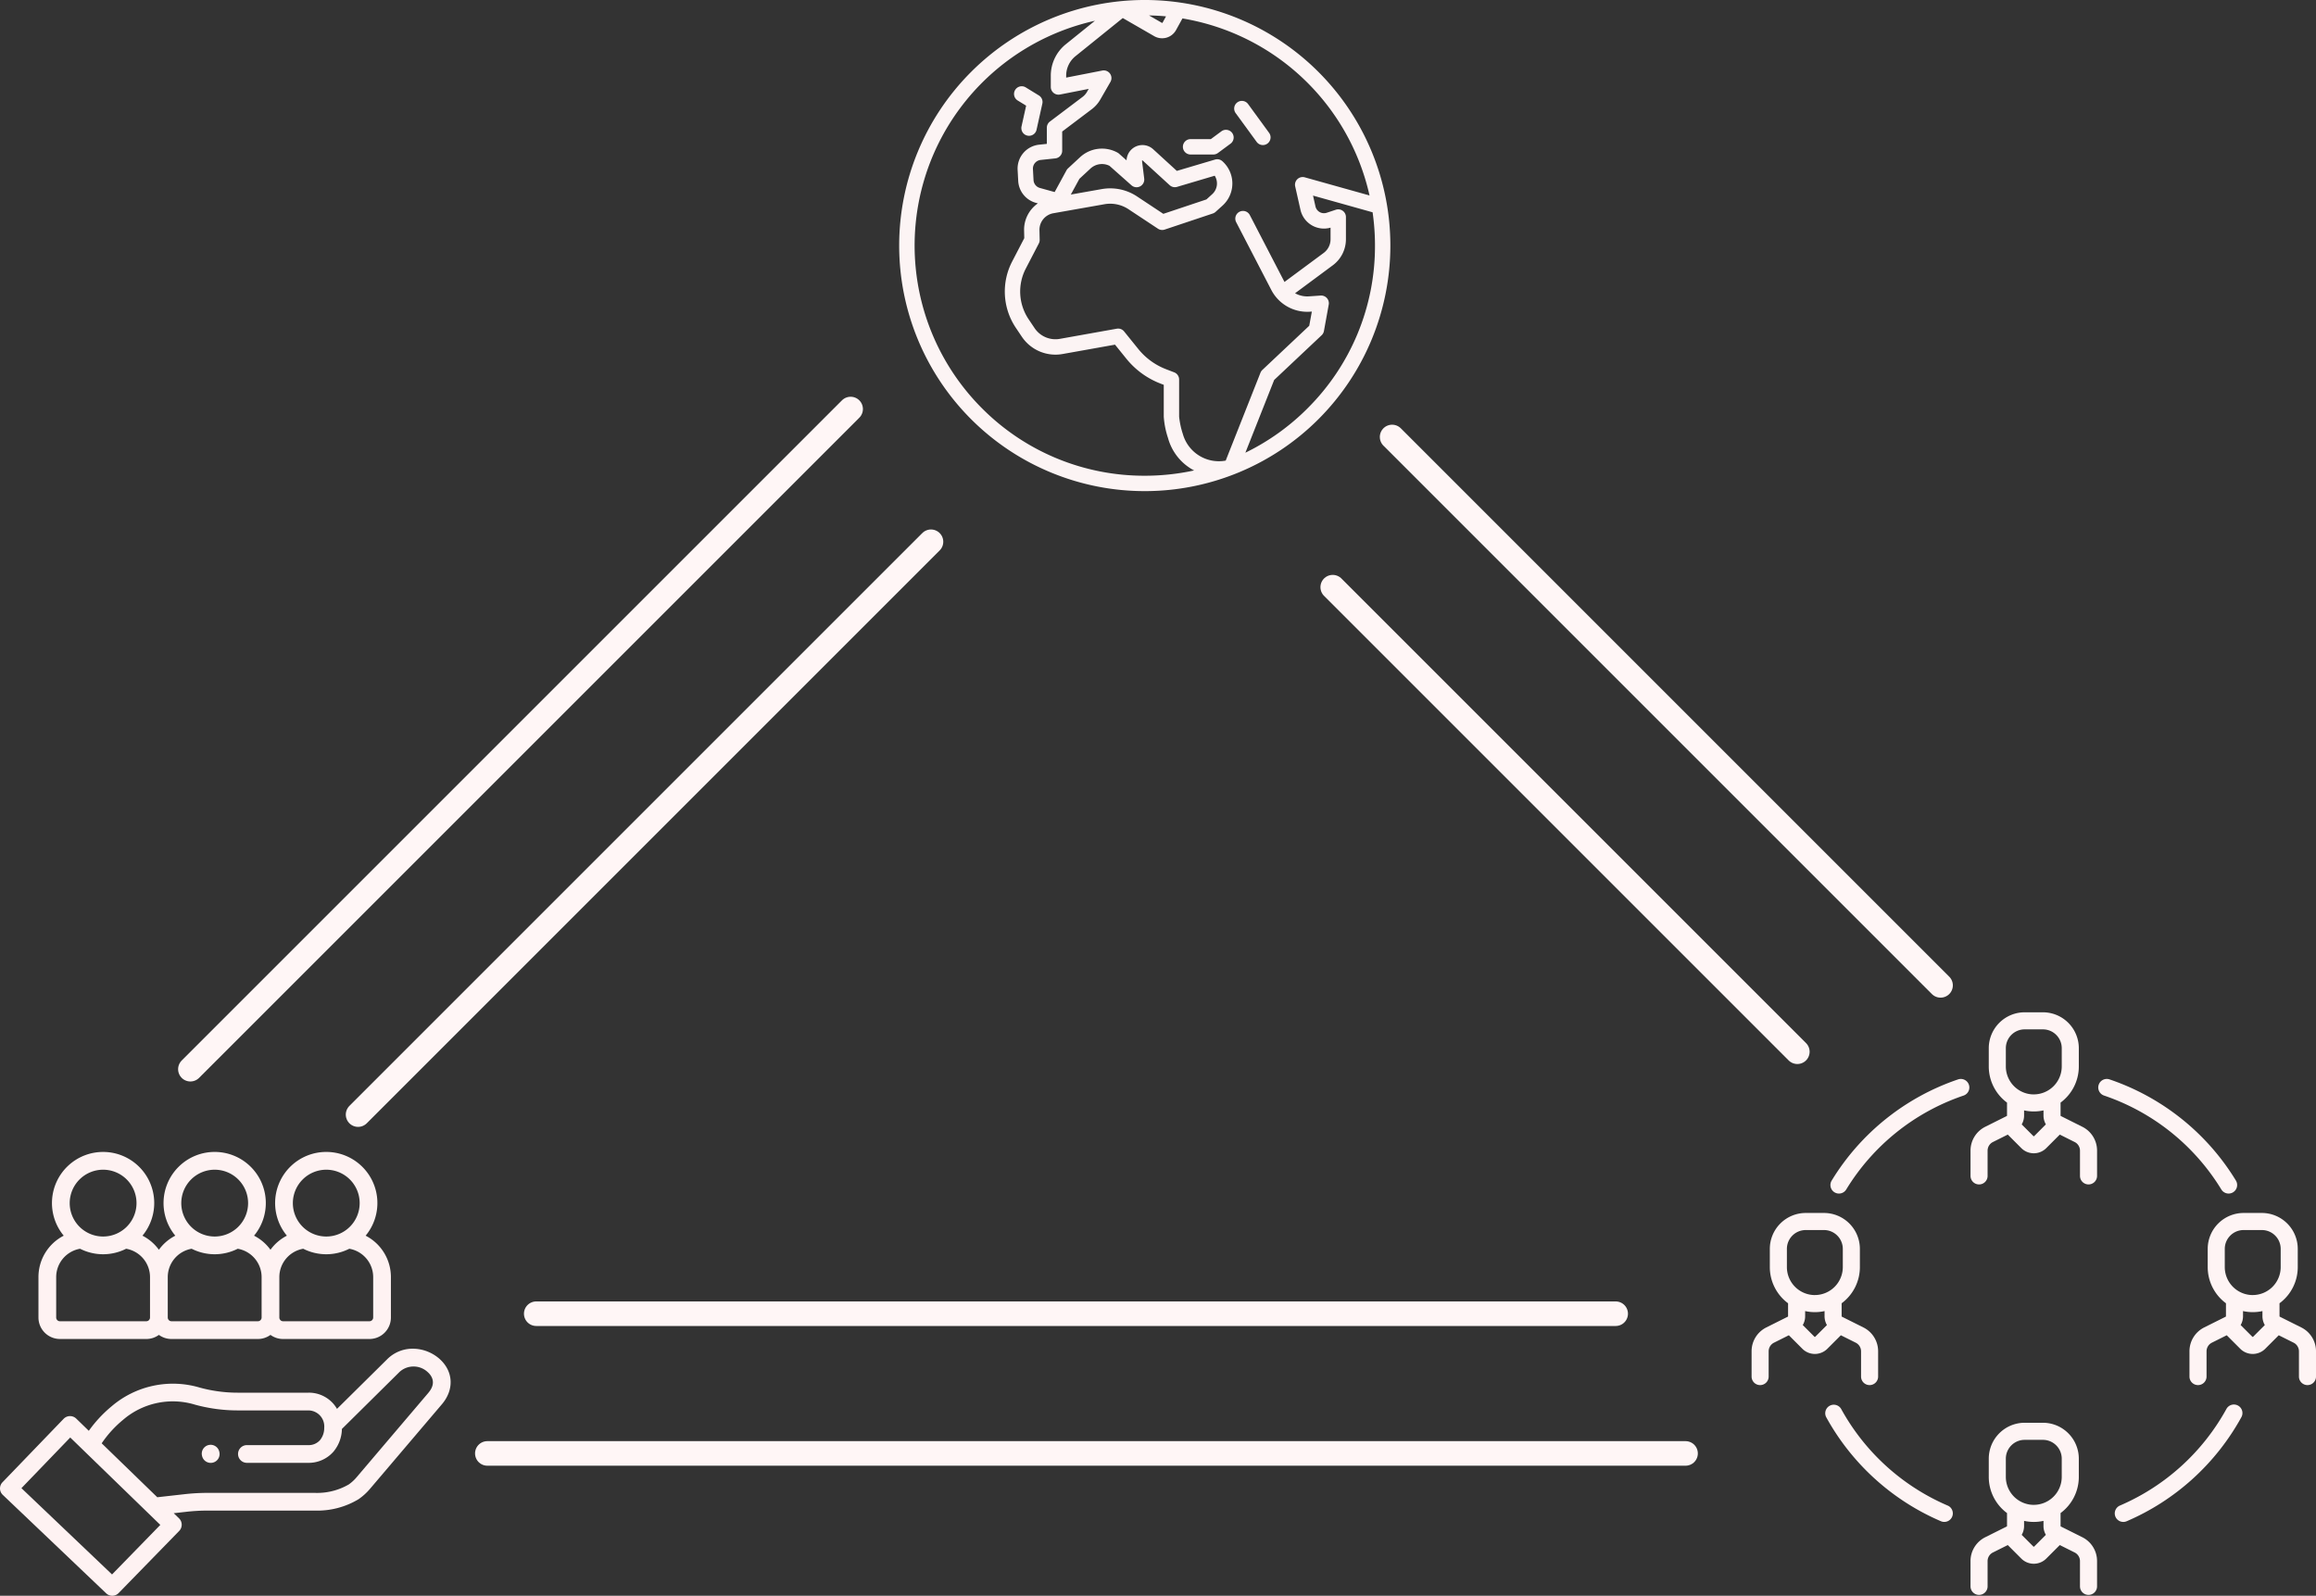 <svg xmlns="http://www.w3.org/2000/svg" width="471.444" height="324.868" viewBox="0 0 471.444 324.868">
  <rect x="0" y="0" width="471.444" height="324.868" fill="#333333" stroke="none"/>
  <g id="Group_2796" data-name="Group 2796" transform="translate(-785.067 -195.84)">
    <g id="planet-earth" transform="translate(968.106 195.84)">
      <path id="Path_1583" data-name="Path 1583" d="M85.34,14.642a49.991,49.991,0,1,0-70.7,70.7,49.991,49.991,0,1,0,70.7-70.7Zm10.4,25.15L82.558,36.1a1.565,1.565,0,0,0-1.949,1.852l1.072,4.755a4.9,4.9,0,0,0,6.126,3.64V48.72a3.458,3.458,0,0,1-1.394,2.768L78.43,57.4,71.39,43.817a1.566,1.566,0,1,0-2.78,1.441l7.136,13.767a8.241,8.241,0,0,0,7.885,4.431L84,63.431,83.47,66.32l-9.544,8.993a1.564,1.564,0,0,0-.382.563L66.464,93.771a7.618,7.618,0,0,1-8.729-5.435,16.6,16.6,0,0,1-.752-3.527V77.265a1.565,1.565,0,0,0-1-1.461l-1.664-.64a13.482,13.482,0,0,1-5.641-4.106l-2.894-3.583a1.565,1.565,0,0,0-1.493-.558L32.7,68.986A5.115,5.115,0,0,1,27.56,66.8l-1.215-1.81a10.12,10.12,0,0,1-.58-10.3l2.655-5.119a1.565,1.565,0,0,0,.176-.756l-.043-1.934A3.426,3.426,0,0,1,31.4,43.41l10.37-1.831A6.757,6.757,0,0,1,46.69,42.6l5.987,3.962a1.565,1.565,0,0,0,1.361.179l9.809-3.279a1.565,1.565,0,0,0,.553-.323l1.419-1.282a6.071,6.071,0,0,0-.037-9.042,1.566,1.566,0,0,0-1.485-.331l-7.779,2.307L51.7,30.382a3.235,3.235,0,0,0-5.416,2.235c0,.01,0,.019,0,.029l-1.537-1.363a1.565,1.565,0,0,0-.279-.2,6.561,6.561,0,0,0-7.661.931L34.363,34.28a1.562,1.562,0,0,0-.31.4L31.645,39.1l-3-.833a1.773,1.773,0,0,1-1.3-1.615l-.12-2.231a1.774,1.774,0,0,1,1.584-1.859l2.971-.316a1.566,1.566,0,0,0,1.4-1.557V26.777l6.017-4.541a6.54,6.54,0,0,0,1.745-1.98L43,16.677a1.566,1.566,0,0,0-1.66-2.314L33.991,15.8v-.386a5.091,5.091,0,0,1,1.9-3.981l9.621-7.76L51.908,7.36a3.235,3.235,0,0,0,4.451-1.246l1.3-2.36A46.926,46.926,0,0,1,95.743,39.792ZM49.875,36.356l-.451-3.649a.11.11,0,0,1,.049-.034.087.087,0,0,1,.11.02L55.057,37.7a1.566,1.566,0,0,0,1.5.346l7.67-2.275a2.946,2.946,0,0,1-.51,3.763L62.543,40.6l-8.775,2.934-5.35-3.541a9.87,9.87,0,0,0-5.46-1.649,9.984,9.984,0,0,0-1.736.153l-6.285,1.11,1.744-3.2,2.252-2.09a3.436,3.436,0,0,1,3.874-.56l4.476,3.968a1.565,1.565,0,0,0,2.592-1.363Zm.982-33.214q1.74.031,3.458.188l-.7,1.277a.1.1,0,0,1-.144.04Zm-34,79.985a46.881,46.881,0,0,1,22.992-78.9L33.929,9a8.209,8.209,0,0,0-3.069,6.418v2.289a1.566,1.566,0,0,0,1.867,1.536l5.853-1.149-.347.605a3.427,3.427,0,0,1-.914,1.037l-6.639,5.01A1.566,1.566,0,0,0,30.057,26v3.289l-1.571.167a4.9,4.9,0,0,0-4.38,5.14l.12,2.231a4.9,4.9,0,0,0,3.584,4.464l.416.116a6.539,6.539,0,0,0-2.8,5.545l.034,1.534-2.471,4.764a13.25,13.25,0,0,0,.76,13.49l1.215,1.81a8.247,8.247,0,0,0,8.295,3.522l10.673-1.905,2.312,2.863a16.616,16.616,0,0,0,6.952,5.061l.66.254v6.468a17.5,17.5,0,0,0,.865,4.361A10.624,10.624,0,0,0,59.8,95.652c.078.044.158.082.237.123a47.286,47.286,0,0,1-10.05,1.076A46.554,46.554,0,0,1,16.856,83.126Zm66.271,0a46.92,46.92,0,0,1-12.659,9.038l5.861-14.811,9.665-9.107a1.567,1.567,0,0,0,.467-.86l.976-5.375a1.566,1.566,0,0,0-1.648-1.842l-2.371.163a5.108,5.108,0,0,1-2.834-.632L88.276,54a6.6,6.6,0,0,0,2.662-5.284V44.184A1.566,1.566,0,0,0,88.88,42.7l-1.857.615a1.774,1.774,0,0,1-2.288-1.294l-.495-2.2,12.127,3.4a47.551,47.551,0,0,1,.485,6.773A46.555,46.555,0,0,1,83.126,83.126Z" fill="#fcf4f4"/>
      <path id="Path_1584" data-name="Path 1584" d="M112.745,87.03l1.718,1.055-.939,4.226a1.565,1.565,0,1,0,3.056.679l1.181-5.315A1.565,1.565,0,0,0,117.053,86l-2.67-1.639a1.565,1.565,0,1,0-1.638,2.668Z" transform="translate(-88.621 -66.57)" fill="#fcf4f4"/>
      <path id="Path_1585" data-name="Path 1585" d="M278.232,131.539h4.638a1.567,1.567,0,0,0,.931-.307l2.6-1.922a1.566,1.566,0,0,0-1.862-2.517l-2.183,1.615h-4.122a1.565,1.565,0,1,0,0,3.131Z" transform="translate(-218.918 -100.085)" fill="#fcf4f4"/>
      <path id="Path_1586" data-name="Path 1586" d="M331.267,106.752a1.565,1.565,0,0,0,2.53-1.845l-4.275-5.862a1.565,1.565,0,0,0-2.53,1.845Z" transform="translate(-258.5 -77.862)" fill="#fcf4f4"/>
    </g>
    <g id="teamwork" transform="translate(1141.618 401.926)">
      <g id="Group_1689" data-name="Group 1689" transform="translate(14.972 79.849)">
        <g id="Group_1688" data-name="Group 1688" transform="translate(0)">
          <path id="Path_1587" data-name="Path 1587" d="M97.582,365.257A44.983,44.983,0,0,1,75.906,345.59a1.738,1.738,0,0,0-3.047,1.67,48.476,48.476,0,0,0,23.358,21.192,1.737,1.737,0,0,0,1.365-3.2Z" transform="translate(-72.645 -344.688)" fill="#fef4f4"/>
        </g>
      </g>
      <g id="Group_1691" data-name="Group 1691" transform="translate(73.933 79.85)">
        <g id="Group_1690" data-name="Group 1690">
          <path id="Path_1588" data-name="Path 1588" d="M352.253,344.91a1.737,1.737,0,0,0-2.359.688,44.987,44.987,0,0,1-21.671,19.664,1.737,1.737,0,1,0,1.365,3.2,48.477,48.477,0,0,0,23.353-21.189A1.738,1.738,0,0,0,352.253,344.91Z" transform="translate(-327.169 -344.696)" fill="#fef4f4"/>
        </g>
      </g>
      <g id="Group_1693" data-name="Group 1693" transform="translate(70.57 13.571)">
        <g id="Group_1692" data-name="Group 1692">
          <path id="Path_1589" data-name="Path 1589" d="M340.671,79.271a48.3,48.3,0,0,0-25.729-20.6,1.737,1.737,0,0,0-1.112,3.292A44.822,44.822,0,0,1,337.7,81.08a1.737,1.737,0,0,0,2.967-1.809Z" transform="translate(-312.649 -58.583)" fill="#fef4f4"/>
        </g>
      </g>
      <g id="Group_1695" data-name="Group 1695" transform="translate(16.047 13.569)">
        <g id="Group_1694" data-name="Group 1694" transform="translate(0)">
          <path id="Path_1590" data-name="Path 1590" d="M105.477,59.755a1.738,1.738,0,0,0-2.2-1.09,48.3,48.3,0,0,0-25.735,20.6,1.737,1.737,0,1,0,2.967,1.809,44.823,44.823,0,0,1,23.879-19.115A1.738,1.738,0,0,0,105.477,59.755Z" transform="translate(-77.286 -58.573)" fill="#fef4f4"/>
        </g>
      </g>
      <g id="Group_1697" data-name="Group 1697" transform="translate(44.568)">
        <g id="Group_1696" data-name="Group 1696">
          <path id="Path_1591" data-name="Path 1591" d="M223.148,23.3,218.8,21.123a.119.119,0,0,1-.066-.107V18.385a9.157,9.157,0,0,0,3.714-7.363V7.308A7.316,7.316,0,0,0,215.139,0h-3.714a7.317,7.317,0,0,0-7.308,7.308v3.714a9.157,9.157,0,0,0,3.714,7.363v2.632a.119.119,0,0,1-.066.107L203.417,23.3a5.421,5.421,0,0,0-3.014,4.876v5.133a1.737,1.737,0,0,0,3.475,0V28.173a1.965,1.965,0,0,1,1.093-1.768l3.017-1.508,2.753,2.753a3.595,3.595,0,0,0,5.083,0l2.753-2.753,3.017,1.509a1.966,1.966,0,0,1,1.092,1.768v5.133a1.737,1.737,0,1,0,3.475,0V28.174A5.423,5.423,0,0,0,223.148,23.3Zm-9.782,1.9a.119.119,0,0,1-.169,0l-2.375-2.375a3.588,3.588,0,0,0,.483-1.8V19.971a9.107,9.107,0,0,0,3.953,0v1.046a3.588,3.588,0,0,0,.483,1.8Zm-.084-8.481a5.7,5.7,0,0,1-5.69-5.691V7.308h0a3.838,3.838,0,0,1,3.834-3.833h3.714a3.838,3.838,0,0,1,3.833,3.833v3.714A5.7,5.7,0,0,1,213.283,16.713Z" transform="translate(-200.403)" fill="#fef4f4"/>
        </g>
      </g>
      <g id="Group_1699" data-name="Group 1699" transform="translate(44.567 83.564)">
        <g id="Group_1698" data-name="Group 1698">
          <path id="Path_1592" data-name="Path 1592" d="M223.146,384.023l-4.348-2.174a.119.119,0,0,1-.066-.107v-2.632a9.157,9.157,0,0,0,3.714-7.363v-3.714a7.316,7.316,0,0,0-7.308-7.308h-3.714a7.317,7.317,0,0,0-7.308,7.308v3.714a9.157,9.157,0,0,0,3.714,7.363v2.632a.119.119,0,0,1-.066.107l-4.348,2.174A5.421,5.421,0,0,0,200.4,388.9v5.133a1.737,1.737,0,1,0,3.475,0V388.9a1.965,1.965,0,0,1,1.093-1.768l3.017-1.508,2.753,2.753a3.594,3.594,0,0,0,5.083,0l2.753-2.753,3.017,1.508a1.965,1.965,0,0,1,1.092,1.768v5.133a1.737,1.737,0,1,0,3.475,0V388.9A5.421,5.421,0,0,0,223.146,384.023Zm-9.782,1.9a.119.119,0,0,1-.169,0l-2.375-2.375a3.588,3.588,0,0,0,.483-1.8V380.7a9.107,9.107,0,0,0,3.953,0v1.046a3.588,3.588,0,0,0,.483,1.8Zm-.084-8.481a5.7,5.7,0,0,1-5.69-5.69v-3.714h0a3.838,3.838,0,0,1,3.834-3.833h3.714a3.838,3.838,0,0,1,3.833,3.833v3.714A5.7,5.7,0,0,1,213.281,377.438Z" transform="translate(-200.401 -360.726)" fill="#fef4f4"/>
        </g>
      </g>
      <g id="Group_1701" data-name="Group 1701" transform="translate(0 40.853)">
        <g id="Group_1700" data-name="Group 1700" transform="translate(0)">
          <path id="Path_1593" data-name="Path 1593" d="M30.76,199.652l-4.348-2.174a.119.119,0,0,1-.066-.107V194.74a9.157,9.157,0,0,0,3.714-7.363v-3.714a7.317,7.317,0,0,0-7.308-7.308H19.037a7.317,7.317,0,0,0-7.308,7.308v3.714a9.157,9.157,0,0,0,3.714,7.363v2.632a.118.118,0,0,1-.066.107l-4.348,2.174a5.422,5.422,0,0,0-3.013,4.876v5.133a1.737,1.737,0,1,0,3.475,0v-5.133a1.966,1.966,0,0,1,1.093-1.768l3.017-1.508,2.753,2.753a3.6,3.6,0,0,0,5.083,0l2.753-2.753,3.017,1.508a1.966,1.966,0,0,1,1.093,1.768v5.133a1.737,1.737,0,0,0,3.475,0v-5.133A5.423,5.423,0,0,0,30.76,199.652Zm-9.781,1.9a.119.119,0,0,1-.169,0l-2.375-2.375a3.589,3.589,0,0,0,.483-1.8v-1.046a9.107,9.107,0,0,0,3.953,0v1.046a3.588,3.588,0,0,0,.483,1.8Zm-.085-8.481a5.7,5.7,0,0,1-5.69-5.69v-3.714h0a3.838,3.838,0,0,1,3.833-3.834h3.714a3.838,3.838,0,0,1,3.834,3.834v3.714A5.7,5.7,0,0,1,20.895,193.067Z" transform="translate(-8.015 -176.355)" fill="#fef4f4"/>
        </g>
      </g>
      <g id="Group_1703" data-name="Group 1703" transform="translate(89.135 40.853)">
        <g id="Group_1702" data-name="Group 1702">
          <path id="Path_1594" data-name="Path 1594" d="M415.534,199.652l-4.348-2.174a.119.119,0,0,1-.066-.107V194.74a9.157,9.157,0,0,0,3.714-7.363v-3.714a7.317,7.317,0,0,0-7.308-7.308h-3.714a7.317,7.317,0,0,0-7.308,7.308v3.714a9.157,9.157,0,0,0,3.714,7.363v2.632a.118.118,0,0,1-.066.107l-4.348,2.174a5.422,5.422,0,0,0-3.013,4.876v5.133a1.737,1.737,0,1,0,3.475,0v-5.133a1.966,1.966,0,0,1,1.093-1.768l3.017-1.508,2.753,2.753a3.6,3.6,0,0,0,5.083,0l2.753-2.753,3.017,1.508a1.966,1.966,0,0,1,1.093,1.768v5.133a1.737,1.737,0,1,0,3.475,0v-5.133A5.422,5.422,0,0,0,415.534,199.652Zm-9.781,1.9a.12.12,0,0,1-.169,0l-2.375-2.375a3.588,3.588,0,0,0,.483-1.8v-1.046a9.107,9.107,0,0,0,3.953,0v1.046a3.592,3.592,0,0,0,.483,1.8Zm-.085-8.481a5.7,5.7,0,0,1-5.69-5.69v-3.714h0a3.838,3.838,0,0,1,3.834-3.834h3.714a3.838,3.838,0,0,1,3.833,3.834v3.714A5.7,5.7,0,0,1,405.669,193.067Z" transform="translate(-392.789 -176.355)" fill="#fef4f4"/>
        </g>
      </g>
    </g>
    <g id="target" transform="translate(785.067 430.365)">
      <path id="Path_1595" data-name="Path 1595" d="M89.566,226.181a8.309,8.309,0,0,0-5.125-2.147,7.336,7.336,0,0,0-5.637,2.146L68.6,236.272a6.769,6.769,0,0,0-.69-.985,6.612,6.612,0,0,0-5.166-2.31H48.469a29.286,29.286,0,0,1-7.806-1.037,19.207,19.207,0,0,0-17.917,3.791,26.06,26.06,0,0,0-4.666,5.008l-2.56-2.484a1.82,1.82,0,0,0-1.263-.512h-.012a1.824,1.824,0,0,0-1.294.556L.505,251.218a1.806,1.806,0,0,0,.055,2.559L21.61,273.82a1.8,1.8,0,0,0,2.537-.047l12.329-12.649a1.814,1.814,0,0,0-.036-2.568l-1.074-1.041,2.457-.276a39.049,39.049,0,0,1,4.495-.26H64.044a16.309,16.309,0,0,0,8.912-2.295l.059-.039a12.026,12.026,0,0,0,2.3-2.09l14.64-17.223c2.506-2.947,2.349-6.625-.391-9.151Zm-66.758,43.8L4.364,252.415,14.3,242.1l18.336,17.794Zm64.4-36.983-14.64,17.224a8.434,8.434,0,0,1-1.584,1.444,12.833,12.833,0,0,1-6.938,1.708H42.319a42.609,42.609,0,0,0-4.9.284l-5.4.606L20.7,243.284a22.506,22.506,0,0,1,4.324-4.758A15.533,15.533,0,0,1,39.7,235.418a32.89,32.89,0,0,0,8.769,1.168H62.748A3.26,3.26,0,0,1,66,240.12a3.908,3.908,0,0,1-.845,2.5,3.066,3.066,0,0,1-2.461,1.032H50.262a1.8,1.8,0,0,0,0,3.609h12.43A6.692,6.692,0,0,0,67.9,244.96a7.411,7.411,0,0,0,1.7-4.6l11.747-11.624a4.224,4.224,0,0,1,5.77.1c.759.7,1.779,2.17.087,4.16Zm0,0" transform="translate(-0.001 -183.975)" fill="#fef2f2"/>
      <path id="Path_1596" data-name="Path 1596" d="M232.8,334.614a1.8,1.8,0,1,0-3.513.824l.017.073a1.806,1.806,0,0,0,1.755,1.393,1.826,1.826,0,0,0,.414-.048,1.8,1.8,0,0,0,1.345-2.169Zm0,0" transform="translate(-188.167 -273.609)" fill="#fef2f2"/>
      <path id="Path_1597" data-name="Path 1597" d="M48.06,38.572H65.644a4.342,4.342,0,0,0,2.564-.836,4.342,4.342,0,0,0,2.564.836H88.356a4.342,4.342,0,0,0,2.564-.836,4.342,4.342,0,0,0,2.564.836h17.583a4.374,4.374,0,0,0,4.369-4.369V26a9.462,9.462,0,0,0-5.146-8.46,10.409,10.409,0,1,0-16.028,0,9.453,9.453,0,0,0-3.342,2.865,9.435,9.435,0,0,0-3.343-2.865,10.409,10.409,0,1,0-16.028,0,9.435,9.435,0,0,0-3.343,2.865,9.444,9.444,0,0,0-3.343-2.866,10.408,10.408,0,1,0-16.028,0A9.463,9.463,0,0,0,43.691,26v8.2a4.375,4.375,0,0,0,4.369,4.369ZM102.277,4.109a6.8,6.8,0,1,1-6.8,6.8A6.807,6.807,0,0,1,102.277,4.109ZM97.589,20.2a10.372,10.372,0,0,0,9.375,0A5.863,5.863,0,0,1,111.828,26v8.2a.761.761,0,0,1-.76.76H93.485a.761.761,0,0,1-.759-.76V26A5.863,5.863,0,0,1,97.589,20.2ZM79.564,4.109a6.8,6.8,0,1,1-6.8,6.8A6.807,6.807,0,0,1,79.564,4.109ZM74.877,20.2a10.372,10.372,0,0,0,9.375,0A5.864,5.864,0,0,1,89.116,26v8.2a.761.761,0,0,1-.76.76H70.773a.761.761,0,0,1-.76-.76V26A5.864,5.864,0,0,1,74.877,20.2ZM56.852,4.109a6.8,6.8,0,1,1-6.8,6.8A6.807,6.807,0,0,1,56.852,4.109ZM47.3,26A5.864,5.864,0,0,1,52.164,20.2a10.372,10.372,0,0,0,9.375,0A5.863,5.863,0,0,1,66.4,26v8.2a.761.761,0,0,1-.76.76H48.06a.761.761,0,0,1-.76-.76Zm0,0" transform="translate(-35.863 -0.5)" fill="#fef2f2"/>
    </g>
    <line id="Line_37" data-name="Line 37" x2="94.578" y2="94.578" transform="translate(1056.355 315.378)" fill="none" stroke="#fff6f6" stroke-linecap="round" stroke-width="5"/>
    <line id="Line_41" data-name="Line 41" x2="111.644" y2="111.644" transform="translate(1068.444 284.8)" fill="none" stroke="#fff6f6" stroke-linecap="round" stroke-width="5"/>
    <line id="Line_38" data-name="Line 38" x1="243.911" transform="translate(884.267 491.733)" fill="none" stroke="#fff6f6" stroke-linecap="round" stroke-width="5"/>
    <line id="Line_42" data-name="Line 42" x1="219.733" transform="translate(894.222 463.289)" fill="none" stroke="#fff6f6" stroke-linecap="round" stroke-width="5"/>
    <line id="Line_39" data-name="Line 39" x1="134.4" y2="134.4" transform="translate(823.822 279.111)" fill="none" stroke="#fff6f6" stroke-linecap="round" stroke-width="5"/>
    <line id="Line_40" data-name="Line 40" x1="116.622" y2="116.622" transform="translate(857.956 306.133)" fill="none" stroke="#fff6f6" stroke-linecap="round" stroke-width="5"/>
  </g>
</svg>
